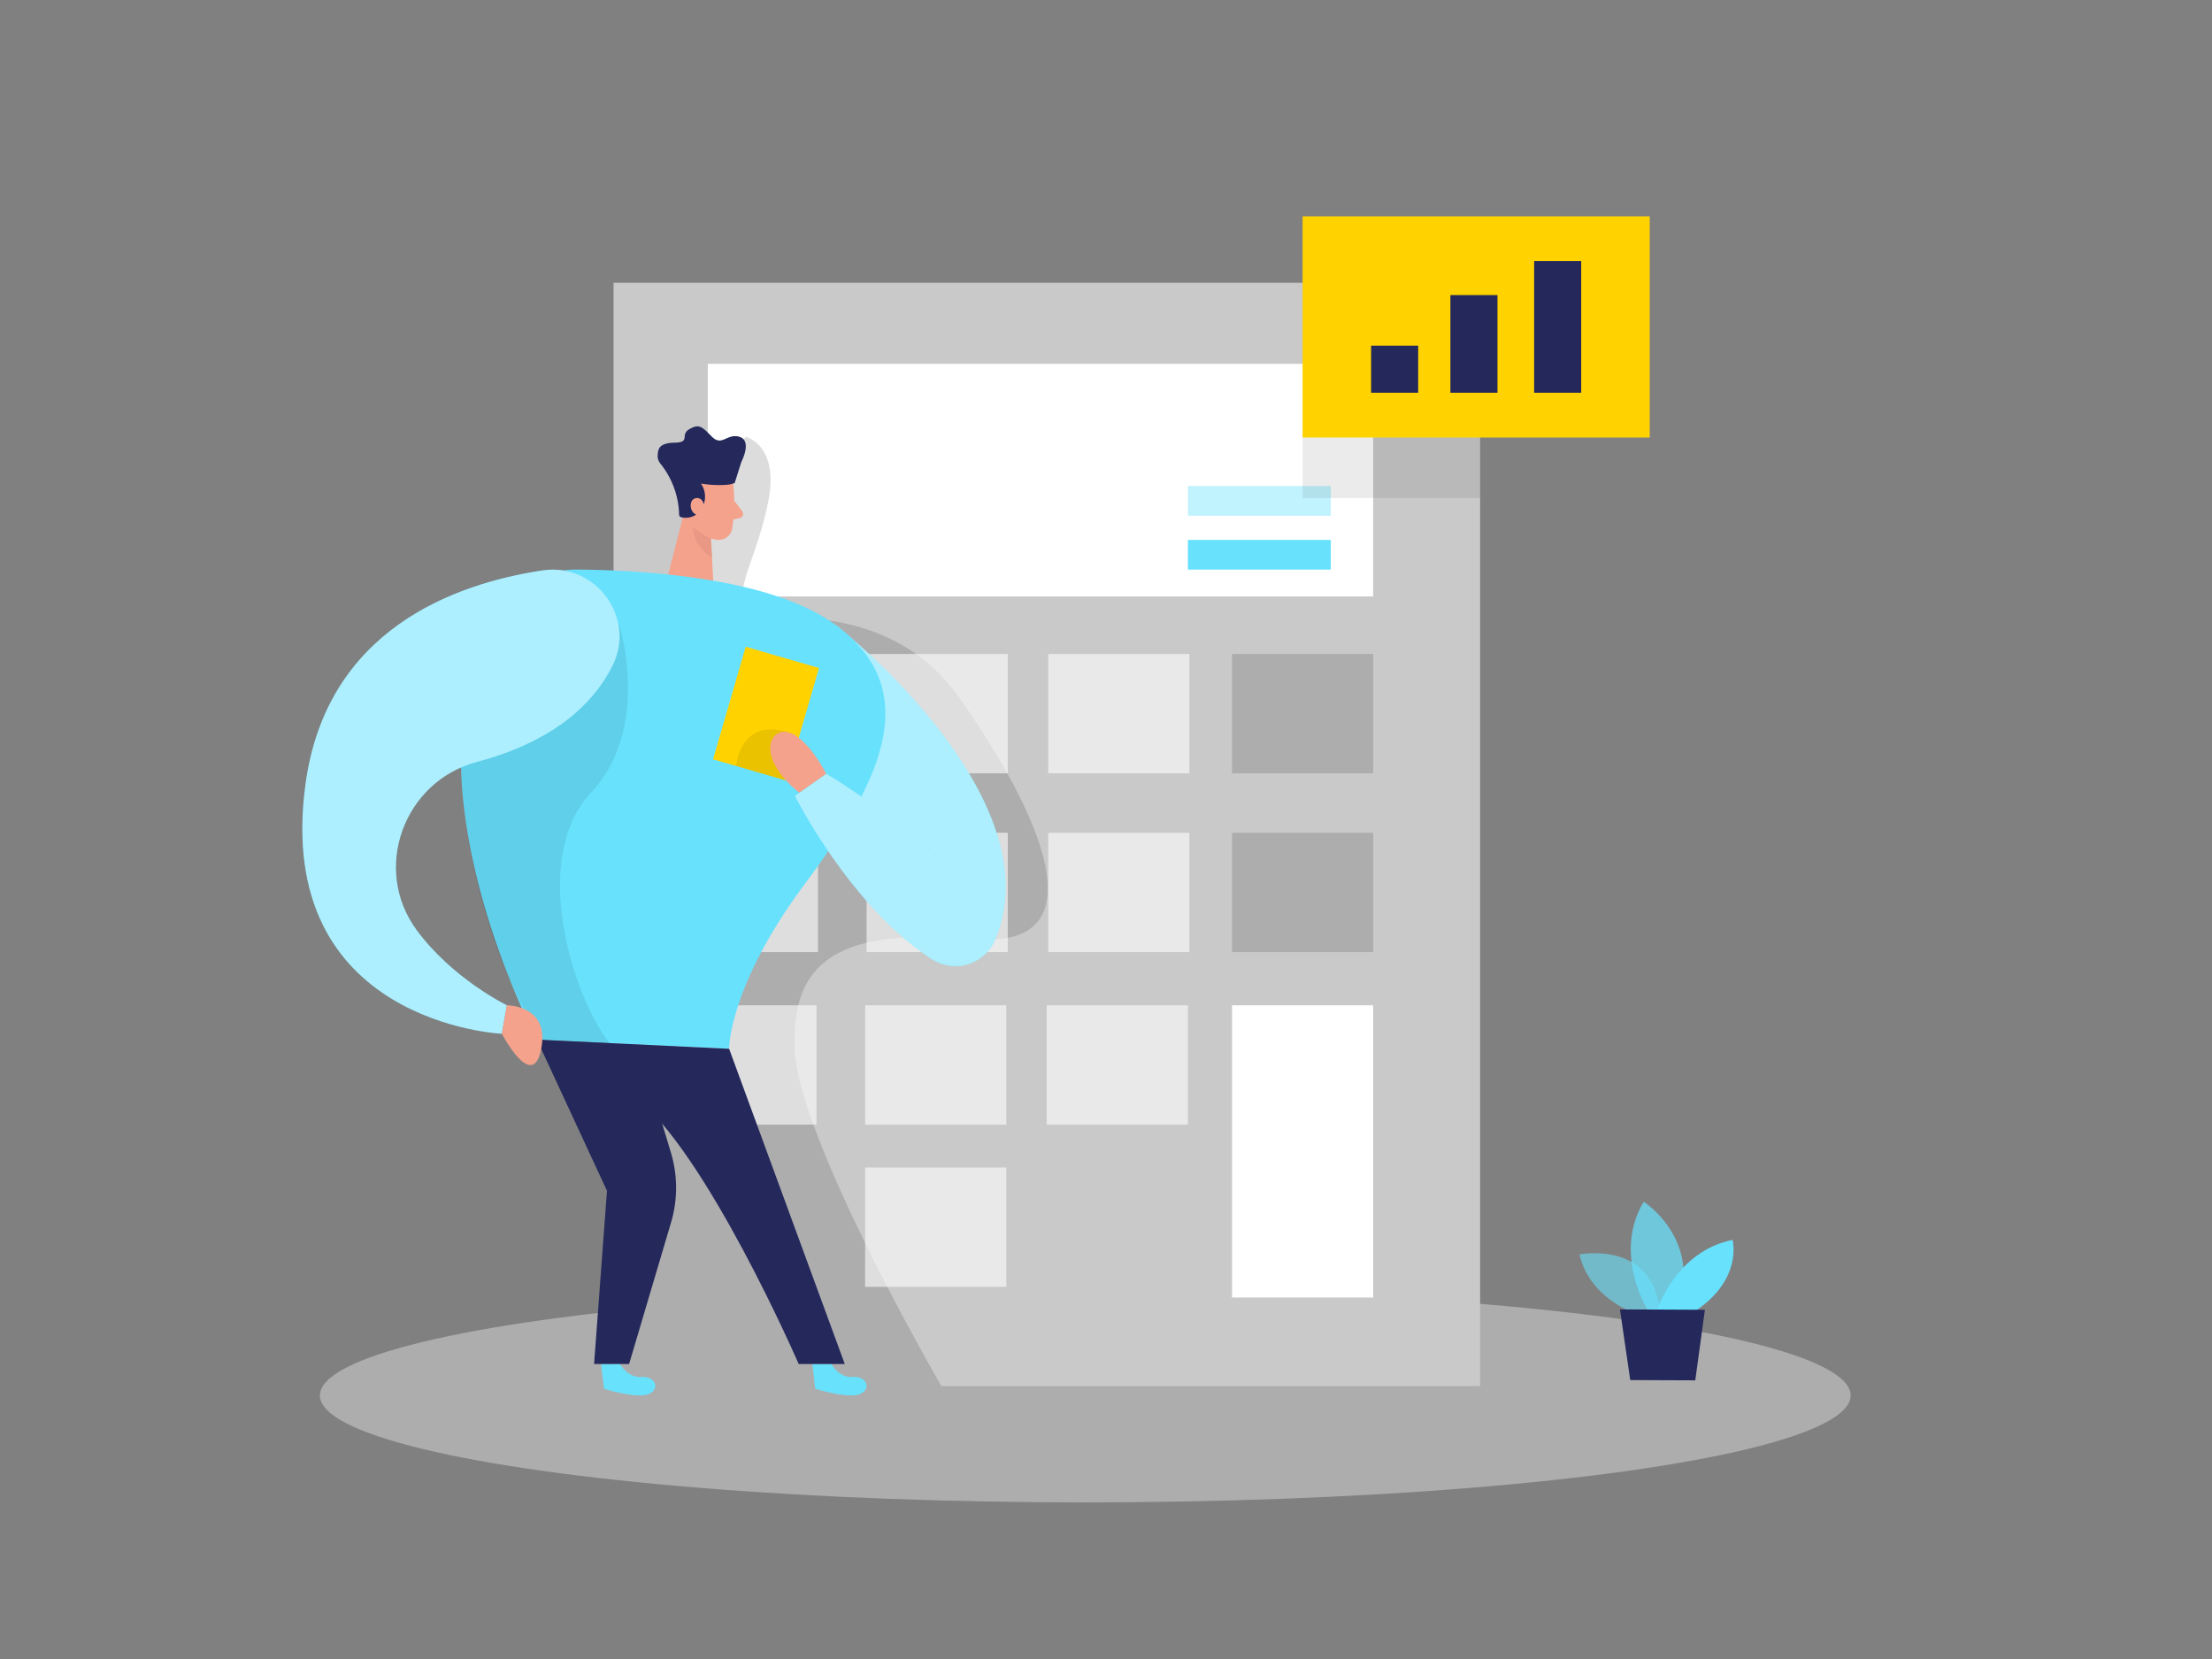 <svg id="Layer_1" data-name="Layer 1" xmlns="http://www.w3.org/2000/svg" viewBox="0 0 400 300"><rect x="0" y="0" width="400" height="300" fill="#808080" stroke="none"/><title>#81_finance analysis_twocolour</title><ellipse cx="196.25" cy="252.34" rx="138.4" ry="19.34" fill="#e6e6e6" opacity="0.45"/><rect x="110.95" y="51.14" width="156.7" height="199.52" fill="#c9c9c9"/><rect x="127.99" y="65.79" width="120.32" height="42.07" fill="#fff"/><rect x="189.55" y="118.26" width="25.53" height="21.58" fill="#fff" opacity="0.6"/><path d="M134.87,79s6,1.42,4.1,11.45-6,15.36-4.27,19.36,25-3.34,39,16.66,26,45.34,2.33,43.34-33,3.42-32.33,19.87,26.55,61,26.55,61H112l3.52-78.5,13.52-86.82Z" opacity="0.14"/><rect x="156.71" y="118.26" width="25.53" height="21.58" fill="#fff" opacity="0.6"/><rect x="122.39" y="118.26" width="25.53" height="21.58" fill="#fff"/><rect x="189.55" y="150.59" width="25.53" height="21.58" fill="#fff" opacity="0.6"/><rect x="156.71" y="150.59" width="25.53" height="21.58" fill="#fff" opacity="0.6"/><rect x="122.39" y="150.59" width="25.53" height="21.58" fill="#fff" opacity="0.6"/><rect x="189.28" y="181.79" width="25.53" height="21.58" fill="#fff" opacity="0.6"/><rect x="156.44" y="181.79" width="25.53" height="21.58" fill="#fff" opacity="0.6"/><rect x="156.44" y="211.12" width="25.53" height="21.58" fill="#fff" opacity="0.6"/><rect x="122.12" y="181.79" width="25.53" height="21.58" fill="#fff" opacity="0.6"/><path d="M151.09,113s39.67,30.86,28.9,56.85a7.81,7.81,0,0,1-13.37,1.87L146.9,146.39Z" fill="#68e1fd"/><path d="M151.09,113s39.67,30.86,28.9,56.85a7.81,7.81,0,0,1-13.37,1.87L146.9,146.39Z" fill="#fff" opacity="0.46"/><path d="M150.33,246.66s1.4,2.53,3.86,2.34,3.49,2.09,1.4,3.06-8.17-.92-8.17-.92l-.52-4.48Z" fill="#68e1fd"/><path d="M112.12,246.66s1.4,2.53,3.86,2.34,3.49,2.09,1.4,3.06-8.16-.92-8.16-.92l-.53-4.48Z" fill="#68e1fd"/><path d="M132.58,87.4a31,31,0,0,1-.19,8.28,2.5,2.5,0,0,1-3,1.89,5.54,5.54,0,0,1-4.43-4l-1.6-4.32a4.47,4.47,0,0,1,1.85-4.83C128,82.28,132.39,84.37,132.58,87.4Z" fill="#f4a28c"/><polygon points="124.27 90.43 120.23 106.26 129.12 107.86 128.49 95.69 124.27 90.43" fill="#f4a28c"/><path d="M122.81,93.08h0a.46.46,0,0,0,.37.45A3.33,3.33,0,0,0,126.87,92a4.16,4.16,0,0,0-.12-4.56,19.59,19.59,0,0,0,4.6.23,4.61,4.61,0,0,0,1.51-.34l1.19-3.78s2-3.79-.27-4.54-3.2,1.78-5,0-2.25-2.45-4.08-1.43S125,80,122,80.05s-3.07,1.28-3.07,2.66a2.38,2.38,0,0,0,.6,1.26A15.33,15.33,0,0,1,122.81,93.08Z" fill="#24285b"/><path d="M127.4,91.81s-.09-1.92-1.53-1.74-1.33,3,.64,3.17Z" fill="#f4a28c"/><path d="M132.77,90.54l1.44,1.89a.79.79,0,0,1-.46,1.26l-1.9.41Z" fill="#f4a28c"/><path d="M128.54,97.32s-1.14-.2-3.2-2.06c0,0-.3,3.24,3.42,5.63Z" fill="#ce8172" opacity="0.31"/><path d="M89.22,111.77A17.31,17.31,0,0,1,104.51,103c12.47.11,35.12,1.56,46.58,10,16.34,12,8,28.66-5.66,47s-13.58,29.66-13.58,29.66L97.09,188S72.4,141.76,89.22,111.77Z" fill="#68e1fd"/><path d="M97.09,188l12.67,27.33-2.33,31.33h6.33l7.57-25.54a22.09,22.09,0,0,0,0-12.66l-3.86-12.8,14.42-6Z" fill="#24285b"/><path d="M131.85,189.66l20.91,57h-8.33s-16.87-38.87-30-48.66v-3.67Z" fill="#24285b"/><path d="M112,113s5.86,18.66-5.14,30.35-3.55,36.37,3.35,45.28L98.07,188s-13.22-18-14.68-49.22S112,113,112,113Z" opacity="0.08"/><path d="M110.78,120.33c4.31-8.65-3.1-18.63-12.65-17.18-16,2.4-39.09,10.75-42.88,38.64-5.89,43.28,35.5,45.14,35.5,45.14l.91-5.14S81.8,177,75.34,168.19c-8.15-11.06-2.34-26.92,10.94-30.43C95,135.47,105.65,130.61,110.78,120.33Z" fill="#68e1fd"/><path d="M110.78,120.33c4.31-8.65-3.1-18.63-12.65-17.18-16,2.4-39.09,10.75-42.88,38.64-5.89,43.28,35.5,45.14,35.5,45.14l.91-5.14S81.8,177,75.34,168.19c-8.15-11.06-2.34-26.92,10.94-30.43C95,135.47,105.65,130.61,110.78,120.33Z" fill="#fff" opacity="0.46"/><path d="M91.66,181.79s7.76-.08,6.21,7.87-7.12-2.73-7.12-2.73Z" fill="#f4a28c"/><rect x="131.62" y="118.46" width="13.8" height="21.19" transform="translate(41.45 -33.49) rotate(16.18)" fill="#ffd200"/><path d="M133.11,138.51s.67-8.89,9.54-6.06l-.45,8.69Z" opacity="0.08"/><path d="M168.22,173.24a6.85,6.85,0,0,0,9.9-8.85,27.68,27.68,0,0,0-6.85-8.2c-13.9-11.86-21.87-16.26-21.87-16.26l-5.65,4S153.65,163.7,168.22,173.24Z" fill="#68e1fd"/><path d="M168.22,173.24a6.85,6.85,0,0,0,9.9-8.85,27.68,27.68,0,0,0-6.85-8.2c-13.9-11.86-21.87-16.26-21.87-16.26l-5.65,4S153.65,163.7,168.22,173.24Z" fill="#fff" opacity="0.46"/><path d="M149.4,139.93s-3.25-6.48-6.75-7.48-6.08,4.46,1.88,10.9Z" fill="#f4a28c"/><rect x="222.79" y="118.26" width="25.53" height="21.58" fill="#adadad"/><rect x="222.79" y="150.59" width="25.53" height="21.58" fill="#adadad"/><rect x="222.79" y="181.79" width="25.53" height="52.84" fill="#fff"/><rect x="235.55" y="39.12" width="62.77" height="40" fill="#ffd200"/><rect x="214.81" y="97.63" width="25.84" height="5.37" fill="#68e1fd"/><rect x="214.81" y="87.89" width="25.84" height="5.37" fill="#68e1fd" opacity="0.41"/><rect x="247.94" y="62.51" width="8.51" height="8.51" fill="#24285b"/><rect x="262.28" y="53.36" width="8.51" height="17.66" fill="#24285b"/><rect x="277.42" y="47.21" width="8.51" height="23.81" fill="#24285b"/><rect x="235.55" y="79.14" width="32.1" height="10.92" opacity="0.08"/><path d="M296.83,237.93s-9.21-2.51-11.22-11.09c0,0,14.28-2.88,14.68,11.85Z" fill="#68e1fd" opacity="0.58"/><path d="M298,237s-6.44-10.18-.77-19.69c0,0,10.85,6.89,6,19.71Z" fill="#68e1fd" opacity="0.73"/><path d="M299.62,237s3.4-10.75,13.68-12.78c0,0,1.92,7-6.66,12.8Z" fill="#68e1fd"/><polygon points="292.94 236.78 294.8 249.56 306.56 249.61 308.3 236.85 292.94 236.78" fill="#24285b"/></svg>